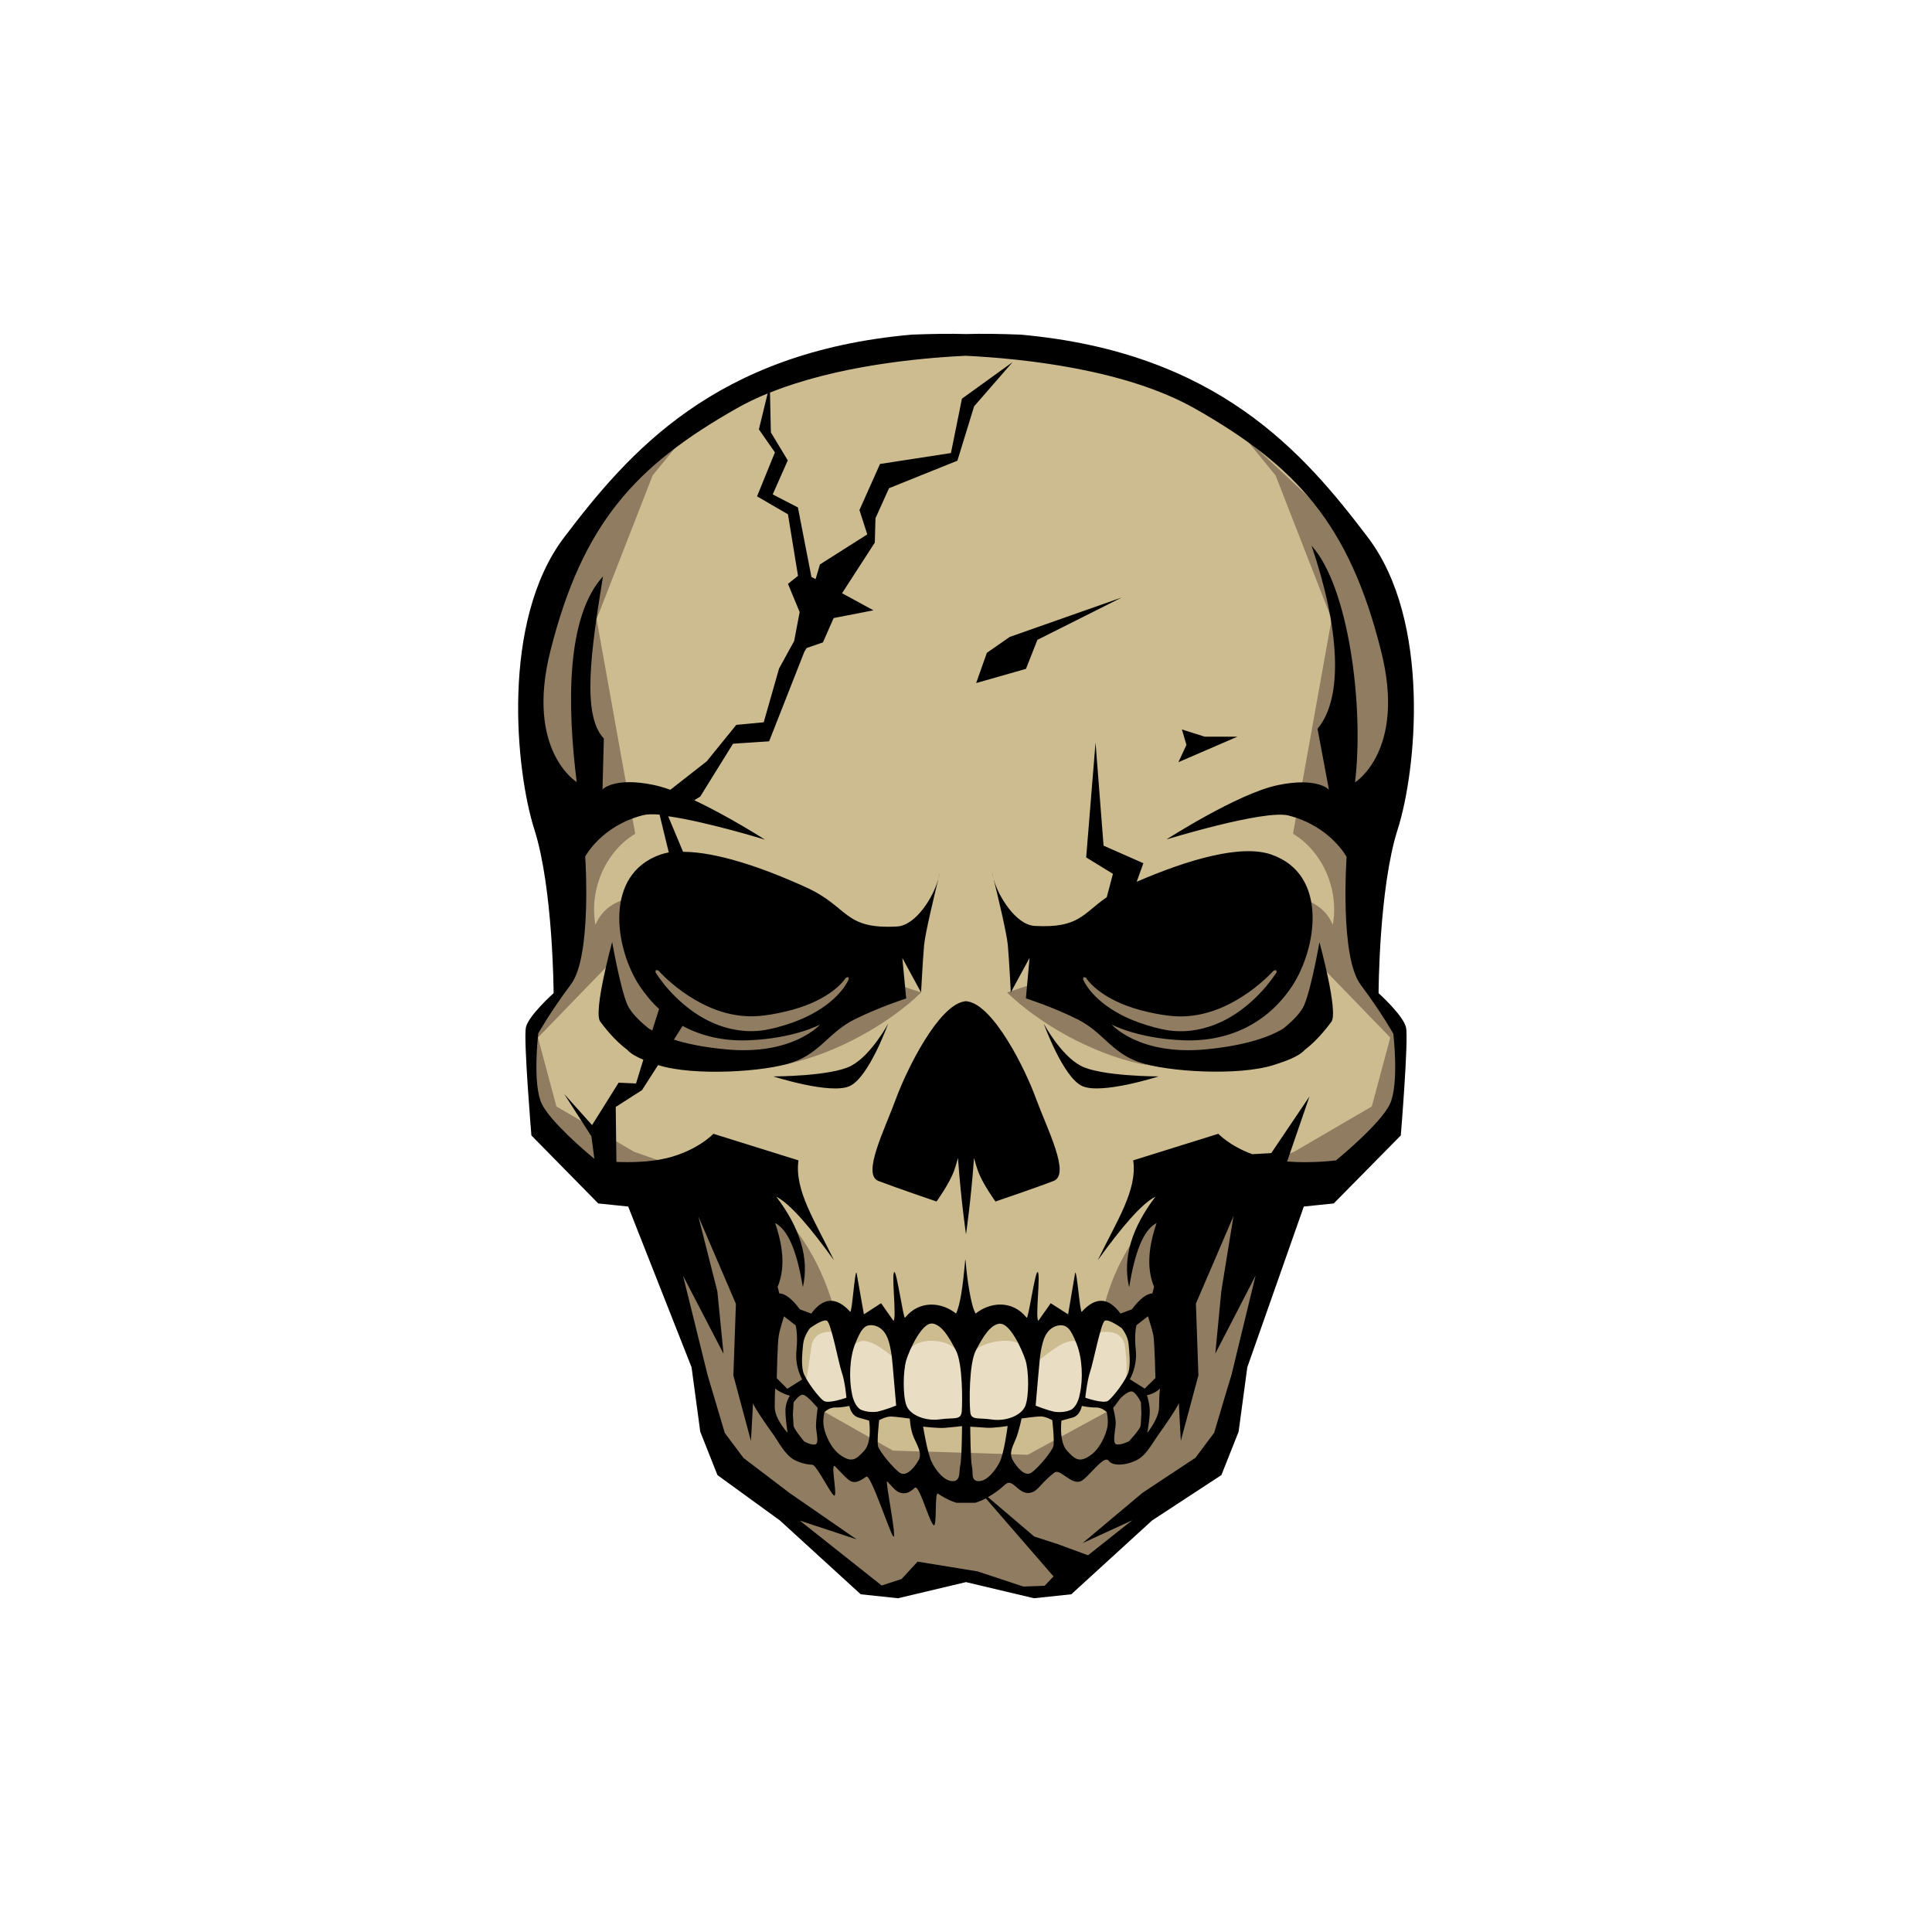 <?xml version="1.0" encoding="UTF-8"?>
<svg id="Layer_1" data-name="Layer 1" xmlns="http://www.w3.org/2000/svg" width="200" height="200" viewBox="0 0 200 200">
  <defs>
    <style>
      .cls-1, .cls-2, .cls-3, .cls-4 {
        fill-rule: evenodd;
        stroke-width: 0px;
      }

      .cls-2 {
        fill: #8f7c61;
      }

      .cls-3 {
        fill: #e9dec4;
      }

      .cls-4 {
        fill: #cebc91;
      }
    </style>
  </defs>
  <g id="skull">
    <path class="cls-4" d="m65.95,124.53c-.14-.35-.45-.59-.83-.63l-2.72-.28-6.44-6.53c-.64-1.54-1.28-9.24-.55-10.52.19-.33.5-.86.9-1.34.76-.89,1.99-2.62,1.99-2.9,0,0-.07-10.57-2.04-16.76-1.14-3.56-2.13-10.45-1.35-17.21.5-4.44,1.78-8.83,4.31-12.16,6.44-8.5,15.19-18.78,35.21-20.57,2.04-.08,3.91-.11,5.54-.06h.05c1.66-.05,3.51-.02,5.52.06,20.04,1.78,28.79,12.07,35.25,20.57,2.54,3.33,3.79,7.72,4.29,12.16.78,6.76-.21,13.65-1.35,17.21-1.97,6.19-1.87,16.4-1.87,16.4,0,.29,1.07,2.37,1.82,3.26.43.48.64,1.06.9,1.34.69.7.09,8.37-.54,10.52l-6.44,6.53-2.72.28c-.38.04-.71.3-.85.66l-5.85,16.64c-.02.06-.05.13-.05.2l-.88,6.55-1.61,4.08s-6.33,3.98-7.04,4.62l-8.13,7.42-4.05.6-6.18-1.55c-.17-.04-.31-.04-.47,0l-6.87,1.31-3.36-.36-8.13-7.42s-.05-.05-.07-.07l-6.23-4.52-1.63-4.11-.88-6.55c0-.08-.02-.16-.05-.24l-6.59-16.64Z"/>
    <path class="cls-2" d="m106.85,164.8l-6.86-1.54-9.26,1.54-9.51-8.78-6.57-3.9-5.1-20.13-3.49-9.53-6.04-2.01-4.8-4.16-.59-9.62,3.66-4.62-4.04-29.77,5.38-16.63,11.28-10.53-3.35,4.1-5.8,14.87,2.9,16.17,1.1,6.05c-2.99,1.78-4.8,5.69-4.12,9.43,1.12-2.75,4.53-3.29,5.4-2.37l28.32,9.37c-3.17,3.09-8.62,6.29-13.93,7.42-8.75,1.26-9.39-.22-10.52-.77l-6.25-2.84-1.91-6.43-7.06,7.29,1.91,7.13,8.06,4.7,13.65,4.79c4.34,3.88,6.08,8,7.26,12.16l-3.6.9-.25,3.01.55,3.13,1.37,2.52,7.8,4.42,7.55.22,6.4.21,8.87-4.82,2.12-4.49-.15-1.42-.17-2.74-3.01-.84c.77-3.66,2.37-7.49,6.28-11.73l13.62-5.32,8.06-4.7,1.91-7.13-7.06-7.29-1.91,6.43-6.25,2.84c-1.13.55-1.77,2.03-10.52.77-5.32-1.13-10.76-4.33-13.93-7.42l28.31-9.37c.88-.92,4.29-.38,5.41,2.37.68-3.74-1.13-7.65-4.12-9.43l1.1-6.05,2.9-16.17-5.8-14.87-3.35-4.1,11.27,10.53,5.39,16.63-4.04,29.77,3.66,4.62-.59,9.62-4.8,4.16-6.04,2.01-3.49,9.53-5.1,20.13-6.58,3.9-7.99,8.66-3.54.12Z"/>
    <path class="cls-3" d="m84.04,139.11c.31-.86.97-1.42,2.53-1.19l1.53,1.75c1.17-1.89,2.91-.3,5.17,1.42.45-1.2,1.16-2.19,3.02-2.3,1.71.02,2.73.63,3.18,1.73l.34,5.92c-.09.95-3.74,1.24-4.84.82-.25-1.11-4.41-1.14-4.81-.56-.66.12-1.94-1.58-2.56-1.38-2.3.73-4.51-.69-4.06-1.51-.31-.31-.11-.31.5-4.7Zm32.38,0c.61,4.39-.27,4.66-.58,4.97.23.42-.89,1.7-3.47,1.18-1.48,1.14-2.22,1.14-2.54,1.08-3.7-.36-4.04.54-4.16.18-1.33,1.47-5.35,1.48-5.43.53l.14-6.53c.46-1.1,2.08-1.71,3.79-1.73,1.86.11,2.57,1.1,3.02,2.3,2.26-1.72,4-3.31,5.17-1.42l1.53-1.75c1.56-.23,2.22.33,2.53,1.19Z"/>
    <path class="cls-1" d="m65.03,124.9l-3.1-.32-6.92-7.04s-.83-9.96-.57-11.18c.26-1.22,2.87-3.55,2.87-3.55,0,0-.05-10.85-1.99-16.93s-3.51-21.61,3.1-30.28c6.59-8.67,15.52-19.15,35.96-20.96,2.06-.08,3.96-.11,5.62-.06,1.68-.05,3.58-.02,5.62.06,20.45,1.81,29.38,12.29,35.96,20.96,6.61,8.67,5.05,24.19,3.1,30.28-1.94,6.08-1.97,16.93-1.97,16.93,0,0,2.58,2.33,2.84,3.55.28,1.22-.54,11.18-.54,11.18l-6.94,7.04-3.1.32-5.85,16.64-.9,6.67-1.78,4.49-7.18,4.7-8.36,7.64-3.86.41-7.04-1.67-7.04,1.67-3.86-.41-8.36-7.64-6.47-4.7-1.78-4.49-.9-6.67-6.56-16.64Zm32.08-33.8c-.4,1.65-1.33,5.48-1.45,6.75-.14,1.63-.31,4.89-.31,4.89l-1.94-3.57.4,4.19s-2.72.86-5.35,2.17c-2.65,1.32-3.51,3.42-6.37,4.43-2.87,1.01-10.31,1.46-13.95.3h-.02s-1.66,2.59-1.66,2.59l-2.72,1.74.07,5.69c1.47.06,3.46.03,5.21-.39,3.2-.78,4.83-2.52,4.83-2.52l8.81,2.75c-.45,3.1,1.75,6.34,3.67,10.34-2.44-3.39-4.53-5.85-5.97-6.58,2.44,3.21,3.44,6.34,2.75,9.38-.57-3.52-1.47-5.94-2.87-6.65.95,2.75.97,4.91.26,6.6l.17.68c.59.02,1.3.53,2.13,1.65l1.18.44c1.26-1.71,2.61-1.75,4.03-.19.19.21.47-4.3.66-4.03l.76,4.3,1.78-1.15,1.28,1.82c.36-.25-.24-4.85.09-5.05.24-.14.95,4.93,1.11,4.73,1.49-1.86,3.81-1.62,5.28-.43.45-.96.71-2.93.92-5.22.02-.35.05-.57.09-.02.12,1.6.54,4.5,1.02,5.24,1.47-1.19,3.79-1.44,5.28.43.17.2.88-4.88,1.14-4.73.33.2-.28,4.79.07,5.05l1.28-1.82,1.8,1.15.73-4.3c.19-.27.5,4.24.69,4.03,1.42-1.56,2.75-1.52,4,.19l1.18-.44c.85-1.12,1.54-1.63,2.13-1.65l.17-.68c-.71-1.69-.69-3.85.26-6.6-1.4.71-2.27,3.12-2.84,6.65-.71-3.04.28-6.17,2.72-9.38-1.45.73-3.53,3.2-5.97,6.58,1.92-4,4.12-7.24,3.67-10.34l8.81-2.75s1.18,1.26,3.51,2.11l1.97-.11,3.96-5.87-2.32,6.74c2.58.21,5.07-.12,5.07-.12,0,0,4.6-3.76,5.57-5.82.97-2.06.36-7.28.36-7.28,0,0-1.21-2.18-3.39-5.09-2.18-2.91-1.45-13.22-1.45-13.22,0,0-1.68-3.19-6.02-4.29-2.51-.63-12.63,2.48-12.63,2.48,0,0,7.39-4.76,11.51-5.62,4.1-.86,5.31.46,5.31.46l-1.18-6.3c2.72-3.22,2.27-10.46-.62-18.95,3.86,4.24,5.45,16.7,4.5,24.5,0,0,5.31-3.27,2.7-13.59-3.29-13.18-8.79-19.15-19.26-25.1-7.2-4.08-17.79-5.18-23.74-5.47-5.05.24-13.43,1.07-20.26,3.81l.09,4.12,1.75,2.9-1.56,3.52,2.61,1.35,1.4,7.2.43.22.45-1.52,4.9-3.11-.81-2.52,2.13-4.77,7.34-1.13,1.14-5.63,5.24-3.78-3.98,4.57-1.73,5.63-7.08,2.85-1.4,3.11-.07,2.52-3.39,5.24,3.25,1.77-4.12.8-1.11,2.52-1.68.58-.24.38-3.65,9.28-3.74.25-3.39,5.47-.62.38c3.62,1.7,7.32,4.08,7.32,4.08,0,0-6.11-1.88-10.02-2.42l1.54,3.68c3.44,0,8.2,1.61,12.72,3.67,4.48,2.03,3.86,4.37,9.43,4.06,1.99-.11,3.79-3.16,4.22-4.76.12-.48.19-.77.19-.77,0,0-.05.3-.19.77Zm2.06,28.77c-.12.45-.26.92-.4,1.32-.5,1.36-1.82,3.19-1.82,3.19,0,0-4.26-1.45-6.02-2.13-1.73-.68.66-5.33,1.82-8.51,1.14-3.09,4.38-9.62,7.06-10.07.05-.02.09-.02.14-.02.02,0,.05,0,.05,0t.05,0s.09,0,.14.02c2.68.45,5.95,6.98,7.06,10.07,1.18,3.18,3.58,7.84,1.82,8.51-1.75.68-6.02,2.13-6.02,2.13,0,0-1.33-1.82-1.82-3.19-.14-.4-.28-.86-.4-1.32-.31,4.36-.83,7.9-.83,7.9,0,0-.52-3.53-.83-7.9Zm23.17-44.36l2.37.75h3.39l-6.11,2.64.83-1.79-.47-1.6Zm-19.45,15.58c-.14-.47-.19-.77-.19-.77,0,0,.07.29.19.77Zm0,0c.43,1.61,2.25,4.65,4.22,4.76,4.6.26,5-1.29,7.46-2.97l.64-2.42-2.77-1.7.97-11.89.83,10.67,4.12,1.82-.69,1.92c5.33-2.31,10.83-3.9,13.93-2.82,5.95,2.06,4.71,9.7,2.18,13.59-2.56,3.88-6.56,5.82-11.28,5.64-4.74-.18-7.42-1.63-7.42-1.63,0,0,2.82,3.23,9.74,2.57,4.05-.39,6.52-1.25,8.01-2.14.88-.71,1.85-1.63,2.2-2.49.73-1.74,1.56-6.46,1.56-6.46,0,0,1.99,7.25,1.23,8.24-.4.54-1.45,1.92-2.77,2.92-.62.69-2.01,1.17-3.2,1.55-3.65,1.16-11.06.71-13.95-.3-2.87-1.01-3.72-3.11-6.35-4.43-2.65-1.32-5.35-2.17-5.35-2.17l.38-4.19-1.94,3.57s-.17-3.26-.31-4.89c-.12-1.27-1.04-5.1-1.45-6.75Zm9.31,10.04c-.02.07-.07.14-.09.22,0,0,.71,1.99,3.89,3.67.17.09,1.82,1,4.43,1.55,2.68.57,6.61-.02,10.28-4.05.76-.83,1.45-1.86,1.45-1.88,0-.07-.05-.14-.05-.22-.09.03-.19.03-.26.06-.02,0-3.77,4.28-8.79,4.7-.85.07-1.99.1-4.36-.45-4.05-.94-5.76-2.75-6.23-3.44,0-.02,0-.05-.02-.06-.12-.06-.14-.03-.24-.09Zm-20.26,4.84s-1.99,5.55-3.98,6.46c-1.97.91-7.91-1-7.91-1,0,0,6.02,0,8.08-1.11,2.08-1.11,3.81-4.35,3.81-4.35Zm12.6-40.04l11.59-4.08-8.74,4.39-1.18,3-5.16,1.47,1.11-3.13,2.39-1.66Zm3.51,40.04s1.73,3.24,3.81,4.35c2.06,1.11,8.08,1.11,8.08,1.11,0,0-5.92,1.9-7.91,1-1.99-.91-3.98-6.46-3.98-6.46Zm-5.97,49.13c-.69.36-1.14.47-1.14.47h-1.9s-.83-.19-1.94-.95c-.38-.24-.07,3.62-.47,3.25-.45-.4-1.49-4.22-1.92-3.86-.4.36-.9.76-1.61.48-.43-.17-.71-.57-1.26-1.14-.26-.26,1.04,6.03.64,5.71-.31-.24-2.35-6.52-2.8-6.2-.47.33-1,.68-1.49.52-.43-.13-1.11-.95-1.73-1.57-.52-.51.19,2.69-.05,3-.21.3-1.85-3.17-2.32-3.18-.71-.02-1.52-.28-2.04-.61-.83-.55-1.45-1.72-1.92-2.41-2.18-3.04-2.18-3.36-2.18-3.36l-.21,3.92-1.82-6.78.26-7.42-3.89-9.06,1.97,7.77.64,6.46-4.19-8.07,2.54,10.28,1.78,5.99,1.94,2.59,4.76,3.62,6.94,4.8-5.88-1.94,8.48,6.72,2.06-.67,1.66-1.8,6.21,1.01,4.74,1.57,2.2-.08.92-.97-6.99-8.06Zm16.75-18.84l-1.18.92s-.26.9-.07,2.59c.17,1.7-.62,3.01-.62,3.01l1.54.97,1.11-1.1s-.09-3.73-.21-4.41c-.14-.68-.57-1.99-.57-1.99Zm-15.31.76c-1.02.09-1.78,1.4-2.49,2.76-.73,1.36-.69,5.43-.59,6.36.07.93.81.59,2.25.81,1.45.21,3.08-.42,3.46-1.44.38-1.02.36-3.53.02-4.67-.36-1.14-1.63-3.89-2.65-3.8Zm-21.99,11.29s-.28-1.8-.21-2.54c.07-.74.45-1.29.45-1.29-.52-.1-1.42-.59-1.52-.76,0,0-.05.73-.05,1.95s1.33,2.65,1.33,2.65Zm14.93-11.29c-1.02-.09-2.3,2.66-2.65,3.8-.33,1.14-.36,3.66.02,4.67.38,1.02,2.01,1.65,3.46,1.44,1.47-.21,2.18.13,2.27-.81.07-.93.12-5-.62-6.36-.71-1.36-1.47-2.67-2.49-2.76Zm-14.38,9.43s.05.75.07,1.14c.05.38,1.09,1.62,1.09,1.62,0,0,.73.42,1.16.32s.07-1.35.07-1.91.17-1.88.17-1.88c0,0-1.11-1.34-1.52-1.36-.43-.02-.97.8-.97.8l-.07,1.28Zm-12.32-38.83c1.37.44,3.13.8,5.4,1.01,6.92.65,9.74-2.57,9.74-2.57,0,0-2.68,1.45-7.42,1.63-2.51.1-4.83-.41-6.82-1.49l-.9,1.42Zm21.04,38.52c.88-.19,1.97-.64,1.97-.64,0,0-.14-1.62-.26-2.98-.12-1.36-.17-2.42-.47-3.52-.28-1.1-.92-1.73-1.73-1.81-.81-.08-1.18.42-1.78,1.91-.59,1.48-.66,3.65-.33,5.21.17.83.47,1.31.85,1.59.5.23,1.07.32,1.75.24Zm18.12.87s-.66-.38-1.18-.38-1.99.21-1.99.21c0,0-.26,1.31-.59,2.11-.33.8-.73,1.45-.33,2.19.43.75,1.26,1.76,1.92,1.32.69-.44,2.16-2.22,2.3-2.77.12-.55-.12-2.68-.12-2.68Zm3.7,14l4.57-3.62-5.12,2.35,6.21-5.21,5.47-3.62,1.94-2.59,1.78-5.99,2.51-10.28-4.17,8.07.62-6.46,1.26-7.77-3.89,9.06.26,7.42-1.82,6.78-.21-3.92s0,.32-2.16,3.36c-.5.69-1.11,1.86-1.94,2.41-.85.56-2.63.94-3.17.21-.5-.67-2.2,1.92-2.94,2.15-1.02.31-2.08-1.38-2.68-.91-1.33,1.03-1.61,1.76-2.25,2.01-1.42.56-1.97-1.58-2.84-.78-.64.6-1.26,1.01-1.78,1.3l4.79,4.08,2.42.78,3.15,1.16Zm-44.38-56.55c-.76-.69-1.42-1.5-2.04-2.41-2.54-3.88-3.74-11.52,2.18-13.59.28-.09.54-.16.85-.22l-.95-3.91c-.71-.06-1.3-.05-1.68.05-4.36,1.1-6.02,4.29-6.02,4.29,0,0,.71,10.31-1.47,13.22-2.18,2.91-3.39,5.09-3.39,5.09,0,0-.62,5.22.36,7.28.88,1.85,4.64,5.05,5.45,5.7l-.31-2.33-2.82-4.39,2.89,3.23,2.75-4.39,1.8.08.76-2.46c-.69-.28-1.3-.62-1.66-1.02-1.35-1-2.39-2.37-2.8-2.92-.76-.99,1.23-8.24,1.23-8.24,0,0,.83,4.72,1.56,6.46.38.87,1.35,1.79,2.23,2.49.12.07.24.14.36.21l.71-2.24Zm19.57-3.33c-.12.06-.14.03-.24.09-.02.01-.05.04-.05.06-.47.69-2.18,2.5-6.23,3.44-2.37.55-3.51.52-4.36.45-5-.41-8.77-4.69-8.77-4.7-.09-.03-.19-.03-.26-.06,0,.08-.05.14-.05.22,0,.03.66,1.05,1.42,1.88,3.67,4.04,7.61,4.62,10.28,4.05,2.63-.55,4.26-1.47,4.43-1.55,3.17-1.68,3.89-3.67,3.89-3.67-.02-.07-.05-.14-.07-.22Zm-3.96,36.36s-.62.76-.71,1.65c-.09.89-.21,2.03,0,2.86.21.82,1.66,2.74,2.16,3.03.52.3,2.32-.34,2.32-.34,0,0-.14-1.7-.5-2.69-.33-1-1.09-5.07-1.52-5.28-.43-.21-1.75.77-1.75.77Zm30.73,8.7s-.5-.51-1.14-.49c-.64.02-1.45-.16-1.45-.16,0,0-.14.98-.97,1.21-.81.23-1.14.31-1.14.31,0,0-.28,2.17.57,3.11.85.94,1.3,1.24,2.37.53,1.07-.71,1.68-2.22,1.82-3,.12-.78-.07-1.51-.07-1.51Zm-3.65-.28c.38-.27.69-.76.85-1.59.36-1.57.26-3.73-.33-5.21-.59-1.49-.97-1.99-1.78-1.91-.81.09-1.45.71-1.73,1.81-.31,1.1-.33,2.16-.47,3.52-.12,1.36-.26,2.98-.26,2.98,0,0,1.09.45,1.97.64.69.08,1.26,0,1.75-.24Zm-31.46-105.18c-1.14.46-2.2.97-3.2,1.54-10.5,5.95-15.97,11.92-19.29,25.1-2.61,10.32,2.72,13.59,2.72,13.59-.97-7.8-1.14-17.05,2.72-21.29-1.26,7.77-2.2,14.39.09,16.78l-.14,5.27s1.21-1.32,5.31-.46c.52.11,1.11.28,1.71.5l3.77-2.95,3.06-3.77,2.84-.27,1.59-5.57,1.56-2.84.57-3-1.21-2.92,1.04-.83-1.04-6.37-3.2-1.86,1.85-4.55-1.66-2.38.9-3.7Zm16.09,106.94s.43,2.72.88,3.66c.45.94,1.33,2,2.18,2,.85,0,.64-.97.78-1.61.17-.64.19-4.09.19-4.09,0,0-1.02.12-1.78.18-.76.06-2.25-.13-2.25-.13Zm-14.4-11.4s-.43,1.31-.54,1.99c-.14.68-.21,4.41-.21,4.41l1.09,1.1,1.54-.97s-.78-1.31-.59-3.01c.17-1.7-.09-2.59-.09-2.59l-1.18-.92Zm4.19,9.92s-.21.72-.07,1.51c.14.79.73,2.3,1.82,3,1.07.71,1.52.41,2.37-.53.85-.94.5-3.11.5-3.11,0,0-.26-.07-1.09-.31-.81-.23-.95-1.21-.95-1.21,0,0-.81.18-1.45.16s-1.14.49-1.14.49Zm5.66.83s-.24,2.13-.12,2.68c.14.55,1.61,2.33,2.27,2.77.69.44,1.52-.58,1.94-1.32.4-.75-.21-1.63-.54-2.43-.33-.8-.38-1.87-.38-1.87,0,0-1.47-.21-1.99-.21s-1.18.38-1.18.38Zm25.11-9.53s-1.33-.98-1.75-.77c-.4.21-1.18,4.28-1.52,5.28-.33,1-.5,2.69-.5,2.69,0,0,1.8.63,2.32.34.5-.3,1.94-2.21,2.16-3.03.21-.83.09-1.97,0-2.86-.07-.89-.71-1.65-.71-1.65Zm2.04,8.96l-.05-1.28s-.54-1.15-1-1.13c-.47.02-1.14.73-1.14.73l-.73.99s.26,1.02.26,1.58-.4,2.08.07,2.18,1.3-.32,1.3-.32c0,0,1.16-1.24,1.21-1.62.02-.39.07-1.14.07-1.14Zm-13.86,1.17s-1.42.23-2.18.18c-.78-.06-1.68-.11-1.68-.11,0,0,.02,3.45.17,4.09.17.64-.17,1.54.71,1.55.85,0,1.71-1.07,2.18-2,.45-.93.81-3.7.81-3.7Zm14.48.69s1.21-1.47,1.21-2.69.09-1.9.09-1.9c-.09.18-.76.62-1.35.71,0,0,.21.6.28,1.34.09.74-.24,2.54-.24,2.54Z"/>
  </g>
</svg>